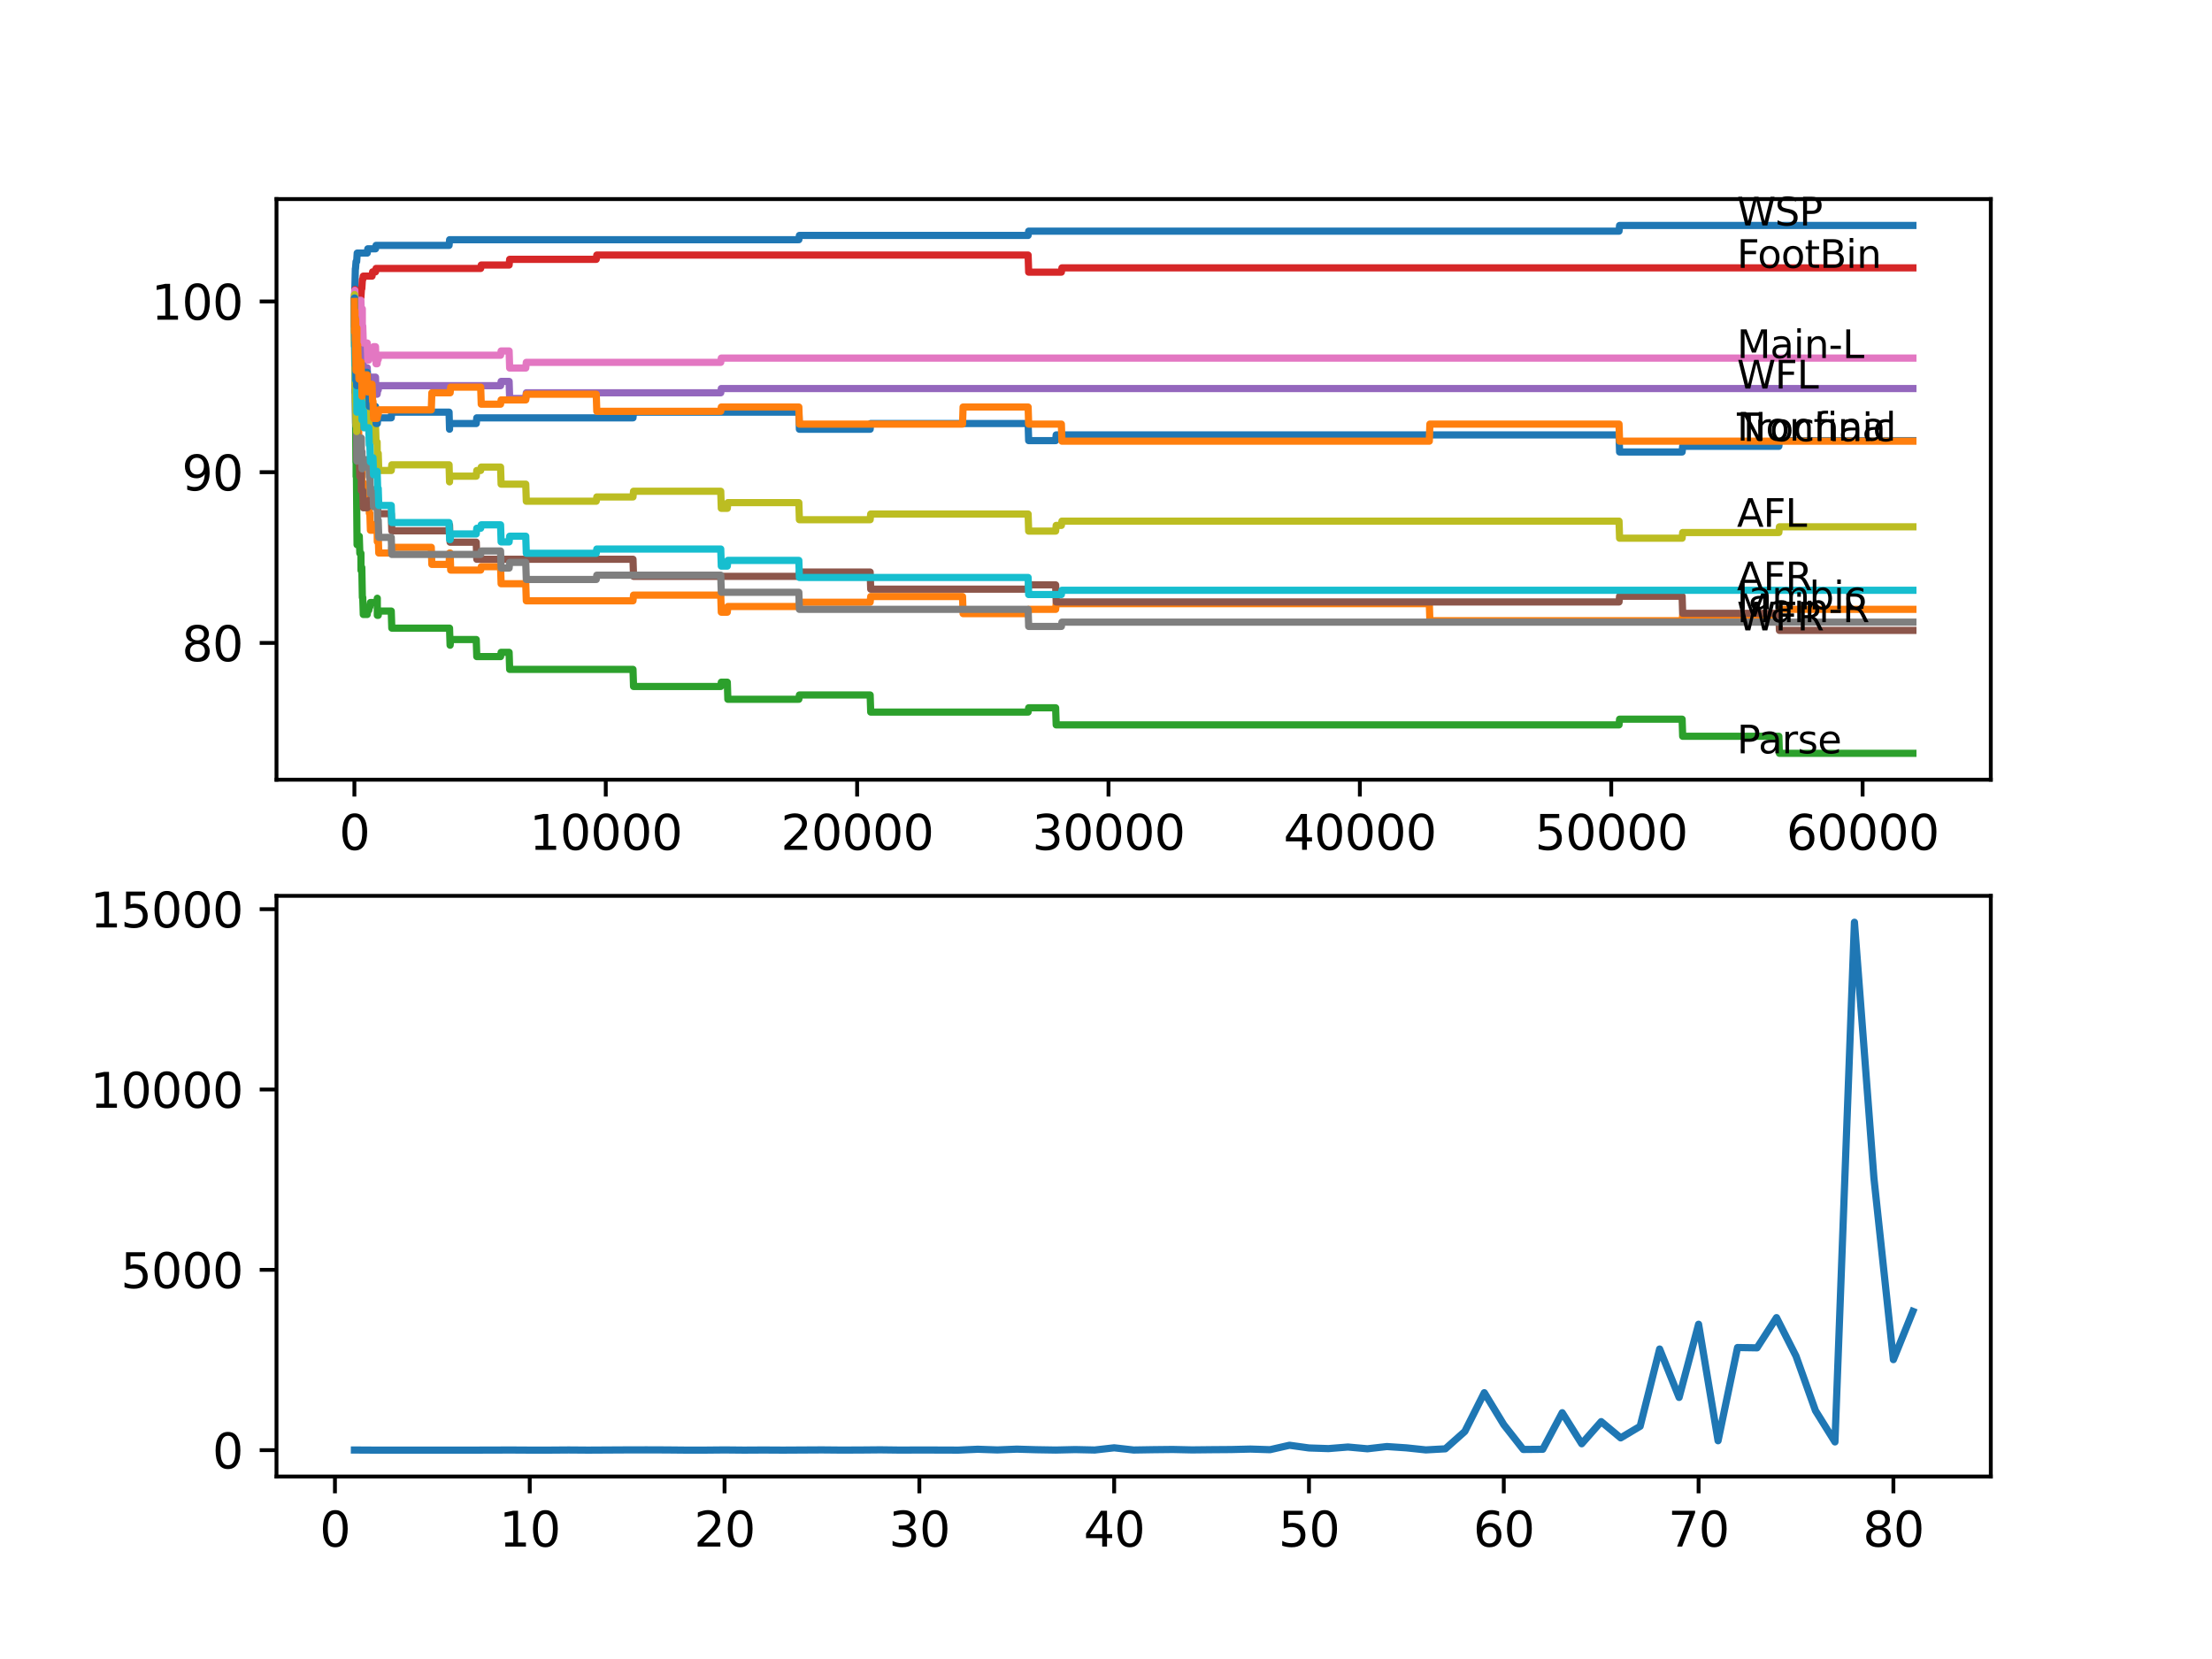 <?xml version="1.0" encoding="utf-8" standalone="no"?>
<!DOCTYPE svg PUBLIC "-//W3C//DTD SVG 1.1//EN"
  "http://www.w3.org/Graphics/SVG/1.1/DTD/svg11.dtd">
<svg xmlns:xlink="http://www.w3.org/1999/xlink" width="460.8pt" height="345.6pt" viewBox="0 0 460.8 345.6" xmlns="http://www.w3.org/2000/svg" version="1.1">
 <defs>
  <style type="text/css">*{stroke-linejoin: round; stroke-linecap: butt}</style>
 </defs>
 <g id="figure_1">
  <g id="patch_1">
   <path d="M 0 345.6 
L 460.8 345.6 
L 460.8 0 
L 0 0 
z
" style="fill: #ffffff"/>
  </g>
  <g id="axes_1">
   <g id="patch_2">
    <path d="M 57.6 162.432 
L 414.72 162.432 
L 414.72 41.472 
L 57.6 41.472 
z
" style="fill: #ffffff"/>
   </g>
   <g id="matplotlib.axis_1">
    <g id="xtick_1">
     <g id="line2d_1">
      <defs>
       <path id="m0ef21329d0" d="M 0 0 
L 0 3.5 
" style="stroke: #000000; stroke-width: 0.8"/>
      </defs>
      <g>
       <use xlink:href="#m0ef21329d0" x="73.827" y="162.432" style="stroke: #000000; stroke-width: 0.8"/>
      </g>
     </g>
     <g id="text_1">
      <!-- 0 -->
      <g transform="translate(70.646 177.03)scale(0.1 -0.1)">
       <defs>
        <path id="DejaVuSans-30" d="M 2034 4250 
Q 1547 4250 1301 3770 
Q 1056 3291 1056 2328 
Q 1056 1369 1301 889 
Q 1547 409 2034 409 
Q 2525 409 2770 889 
Q 3016 1369 3016 2328 
Q 3016 3291 2770 3770 
Q 2525 4250 2034 4250 
z
M 2034 4750 
Q 2819 4750 3233 4129 
Q 3647 3509 3647 2328 
Q 3647 1150 3233 529 
Q 2819 -91 2034 -91 
Q 1250 -91 836 529 
Q 422 1150 422 2328 
Q 422 3509 836 4129 
Q 1250 4750 2034 4750 
z
" transform="scale(0.016)"/>
       </defs>
       <use xlink:href="#DejaVuSans-30"/>
      </g>
     </g>
    </g>
    <g id="xtick_2">
     <g id="line2d_2">
      <g>
       <use xlink:href="#m0ef21329d0" x="126.192" y="162.432" style="stroke: #000000; stroke-width: 0.8"/>
      </g>
     </g>
     <g id="text_2">
      <!-- 10000 -->
      <g transform="translate(110.286 177.03)scale(0.1 -0.1)">
       <defs>
        <path id="DejaVuSans-31" d="M 794 531 
L 1825 531 
L 1825 4091 
L 703 3866 
L 703 4441 
L 1819 4666 
L 2450 4666 
L 2450 531 
L 3481 531 
L 3481 0 
L 794 0 
L 794 531 
z
" transform="scale(0.016)"/>
       </defs>
       <use xlink:href="#DejaVuSans-31"/>
       <use xlink:href="#DejaVuSans-30" x="63.623"/>
       <use xlink:href="#DejaVuSans-30" x="127.246"/>
       <use xlink:href="#DejaVuSans-30" x="190.869"/>
       <use xlink:href="#DejaVuSans-30" x="254.492"/>
      </g>
     </g>
    </g>
    <g id="xtick_3">
     <g id="line2d_3">
      <g>
       <use xlink:href="#m0ef21329d0" x="178.556" y="162.432" style="stroke: #000000; stroke-width: 0.8"/>
      </g>
     </g>
     <g id="text_3">
      <!-- 20000 -->
      <g transform="translate(162.65 177.03)scale(0.1 -0.1)">
       <defs>
        <path id="DejaVuSans-32" d="M 1228 531 
L 3431 531 
L 3431 0 
L 469 0 
L 469 531 
Q 828 903 1448 1529 
Q 2069 2156 2228 2338 
Q 2531 2678 2651 2914 
Q 2772 3150 2772 3378 
Q 2772 3750 2511 3984 
Q 2250 4219 1831 4219 
Q 1534 4219 1204 4116 
Q 875 4013 500 3803 
L 500 4441 
Q 881 4594 1212 4672 
Q 1544 4750 1819 4750 
Q 2544 4750 2975 4387 
Q 3406 4025 3406 3419 
Q 3406 3131 3298 2873 
Q 3191 2616 2906 2266 
Q 2828 2175 2409 1742 
Q 1991 1309 1228 531 
z
" transform="scale(0.016)"/>
       </defs>
       <use xlink:href="#DejaVuSans-32"/>
       <use xlink:href="#DejaVuSans-30" x="63.623"/>
       <use xlink:href="#DejaVuSans-30" x="127.246"/>
       <use xlink:href="#DejaVuSans-30" x="190.869"/>
       <use xlink:href="#DejaVuSans-30" x="254.492"/>
      </g>
     </g>
    </g>
    <g id="xtick_4">
     <g id="line2d_4">
      <g>
       <use xlink:href="#m0ef21329d0" x="230.921" y="162.432" style="stroke: #000000; stroke-width: 0.8"/>
      </g>
     </g>
     <g id="text_4">
      <!-- 30000 -->
      <g transform="translate(215.015 177.03)scale(0.1 -0.1)">
       <defs>
        <path id="DejaVuSans-33" d="M 2597 2516 
Q 3050 2419 3304 2112 
Q 3559 1806 3559 1356 
Q 3559 666 3084 287 
Q 2609 -91 1734 -91 
Q 1441 -91 1130 -33 
Q 819 25 488 141 
L 488 750 
Q 750 597 1062 519 
Q 1375 441 1716 441 
Q 2309 441 2620 675 
Q 2931 909 2931 1356 
Q 2931 1769 2642 2001 
Q 2353 2234 1838 2234 
L 1294 2234 
L 1294 2753 
L 1863 2753 
Q 2328 2753 2575 2939 
Q 2822 3125 2822 3475 
Q 2822 3834 2567 4026 
Q 2313 4219 1838 4219 
Q 1578 4219 1281 4162 
Q 984 4106 628 3988 
L 628 4550 
Q 988 4650 1302 4700 
Q 1616 4750 1894 4750 
Q 2613 4750 3031 4423 
Q 3450 4097 3450 3541 
Q 3450 3153 3228 2886 
Q 3006 2619 2597 2516 
z
" transform="scale(0.016)"/>
       </defs>
       <use xlink:href="#DejaVuSans-33"/>
       <use xlink:href="#DejaVuSans-30" x="63.623"/>
       <use xlink:href="#DejaVuSans-30" x="127.246"/>
       <use xlink:href="#DejaVuSans-30" x="190.869"/>
       <use xlink:href="#DejaVuSans-30" x="254.492"/>
      </g>
     </g>
    </g>
    <g id="xtick_5">
     <g id="line2d_5">
      <g>
       <use xlink:href="#m0ef21329d0" x="283.285" y="162.432" style="stroke: #000000; stroke-width: 0.8"/>
      </g>
     </g>
     <g id="text_5">
      <!-- 40000 -->
      <g transform="translate(267.379 177.03)scale(0.1 -0.1)">
       <defs>
        <path id="DejaVuSans-34" d="M 2419 4116 
L 825 1625 
L 2419 1625 
L 2419 4116 
z
M 2253 4666 
L 3047 4666 
L 3047 1625 
L 3713 1625 
L 3713 1100 
L 3047 1100 
L 3047 0 
L 2419 0 
L 2419 1100 
L 313 1100 
L 313 1709 
L 2253 4666 
z
" transform="scale(0.016)"/>
       </defs>
       <use xlink:href="#DejaVuSans-34"/>
       <use xlink:href="#DejaVuSans-30" x="63.623"/>
       <use xlink:href="#DejaVuSans-30" x="127.246"/>
       <use xlink:href="#DejaVuSans-30" x="190.869"/>
       <use xlink:href="#DejaVuSans-30" x="254.492"/>
      </g>
     </g>
    </g>
    <g id="xtick_6">
     <g id="line2d_6">
      <g>
       <use xlink:href="#m0ef21329d0" x="335.65" y="162.432" style="stroke: #000000; stroke-width: 0.8"/>
      </g>
     </g>
     <g id="text_6">
      <!-- 50000 -->
      <g transform="translate(319.744 177.03)scale(0.1 -0.1)">
       <defs>
        <path id="DejaVuSans-35" d="M 691 4666 
L 3169 4666 
L 3169 4134 
L 1269 4134 
L 1269 2991 
Q 1406 3038 1543 3061 
Q 1681 3084 1819 3084 
Q 2600 3084 3056 2656 
Q 3513 2228 3513 1497 
Q 3513 744 3044 326 
Q 2575 -91 1722 -91 
Q 1428 -91 1123 -41 
Q 819 9 494 109 
L 494 744 
Q 775 591 1075 516 
Q 1375 441 1709 441 
Q 2250 441 2565 725 
Q 2881 1009 2881 1497 
Q 2881 1984 2565 2268 
Q 2250 2553 1709 2553 
Q 1456 2553 1204 2497 
Q 953 2441 691 2322 
L 691 4666 
z
" transform="scale(0.016)"/>
       </defs>
       <use xlink:href="#DejaVuSans-35"/>
       <use xlink:href="#DejaVuSans-30" x="63.623"/>
       <use xlink:href="#DejaVuSans-30" x="127.246"/>
       <use xlink:href="#DejaVuSans-30" x="190.869"/>
       <use xlink:href="#DejaVuSans-30" x="254.492"/>
      </g>
     </g>
    </g>
    <g id="xtick_7">
     <g id="line2d_7">
      <g>
       <use xlink:href="#m0ef21329d0" x="388.014" y="162.432" style="stroke: #000000; stroke-width: 0.8"/>
      </g>
     </g>
     <g id="text_7">
      <!-- 60000 -->
      <g transform="translate(372.108 177.03)scale(0.1 -0.1)">
       <defs>
        <path id="DejaVuSans-36" d="M 2113 2584 
Q 1688 2584 1439 2293 
Q 1191 2003 1191 1497 
Q 1191 994 1439 701 
Q 1688 409 2113 409 
Q 2538 409 2786 701 
Q 3034 994 3034 1497 
Q 3034 2003 2786 2293 
Q 2538 2584 2113 2584 
z
M 3366 4563 
L 3366 3988 
Q 3128 4100 2886 4159 
Q 2644 4219 2406 4219 
Q 1781 4219 1451 3797 
Q 1122 3375 1075 2522 
Q 1259 2794 1537 2939 
Q 1816 3084 2150 3084 
Q 2853 3084 3261 2657 
Q 3669 2231 3669 1497 
Q 3669 778 3244 343 
Q 2819 -91 2113 -91 
Q 1303 -91 875 529 
Q 447 1150 447 2328 
Q 447 3434 972 4092 
Q 1497 4750 2381 4750 
Q 2619 4750 2861 4703 
Q 3103 4656 3366 4563 
z
" transform="scale(0.016)"/>
       </defs>
       <use xlink:href="#DejaVuSans-36"/>
       <use xlink:href="#DejaVuSans-30" x="63.623"/>
       <use xlink:href="#DejaVuSans-30" x="127.246"/>
       <use xlink:href="#DejaVuSans-30" x="190.869"/>
       <use xlink:href="#DejaVuSans-30" x="254.492"/>
      </g>
     </g>
    </g>
   </g>
   <g id="matplotlib.axis_2">
    <g id="ytick_1">
     <g id="line2d_8">
      <defs>
       <path id="m7b3079f906" d="M 0 0 
L -3.5 0 
" style="stroke: #000000; stroke-width: 0.8"/>
      </defs>
      <g>
       <use xlink:href="#m7b3079f906" x="57.6" y="133.933" style="stroke: #000000; stroke-width: 0.8"/>
      </g>
     </g>
     <g id="text_8">
      <!-- 80 -->
      <g transform="translate(37.875 137.733)scale(0.1 -0.1)">
       <defs>
        <path id="DejaVuSans-38" d="M 2034 2216 
Q 1584 2216 1326 1975 
Q 1069 1734 1069 1313 
Q 1069 891 1326 650 
Q 1584 409 2034 409 
Q 2484 409 2743 651 
Q 3003 894 3003 1313 
Q 3003 1734 2745 1975 
Q 2488 2216 2034 2216 
z
M 1403 2484 
Q 997 2584 770 2862 
Q 544 3141 544 3541 
Q 544 4100 942 4425 
Q 1341 4750 2034 4750 
Q 2731 4750 3128 4425 
Q 3525 4100 3525 3541 
Q 3525 3141 3298 2862 
Q 3072 2584 2669 2484 
Q 3125 2378 3379 2068 
Q 3634 1759 3634 1313 
Q 3634 634 3220 271 
Q 2806 -91 2034 -91 
Q 1263 -91 848 271 
Q 434 634 434 1313 
Q 434 1759 690 2068 
Q 947 2378 1403 2484 
z
M 1172 3481 
Q 1172 3119 1398 2916 
Q 1625 2713 2034 2713 
Q 2441 2713 2670 2916 
Q 2900 3119 2900 3481 
Q 2900 3844 2670 4047 
Q 2441 4250 2034 4250 
Q 1625 4250 1398 4047 
Q 1172 3844 1172 3481 
z
" transform="scale(0.016)"/>
       </defs>
       <use xlink:href="#DejaVuSans-38"/>
       <use xlink:href="#DejaVuSans-30" x="63.623"/>
      </g>
     </g>
    </g>
    <g id="ytick_2">
     <g id="line2d_9">
      <g>
       <use xlink:href="#m7b3079f906" x="57.6" y="98.366" style="stroke: #000000; stroke-width: 0.8"/>
      </g>
     </g>
     <g id="text_9">
      <!-- 90 -->
      <g transform="translate(37.875 102.165)scale(0.1 -0.1)">
       <defs>
        <path id="DejaVuSans-39" d="M 703 97 
L 703 672 
Q 941 559 1184 500 
Q 1428 441 1663 441 
Q 2288 441 2617 861 
Q 2947 1281 2994 2138 
Q 2813 1869 2534 1725 
Q 2256 1581 1919 1581 
Q 1219 1581 811 2004 
Q 403 2428 403 3163 
Q 403 3881 828 4315 
Q 1253 4750 1959 4750 
Q 2769 4750 3195 4129 
Q 3622 3509 3622 2328 
Q 3622 1225 3098 567 
Q 2575 -91 1691 -91 
Q 1453 -91 1209 -44 
Q 966 3 703 97 
z
M 1959 2075 
Q 2384 2075 2632 2365 
Q 2881 2656 2881 3163 
Q 2881 3666 2632 3958 
Q 2384 4250 1959 4250 
Q 1534 4250 1286 3958 
Q 1038 3666 1038 3163 
Q 1038 2656 1286 2365 
Q 1534 2075 1959 2075 
z
" transform="scale(0.016)"/>
       </defs>
       <use xlink:href="#DejaVuSans-39"/>
       <use xlink:href="#DejaVuSans-30" x="63.623"/>
      </g>
     </g>
    </g>
    <g id="ytick_3">
     <g id="line2d_10">
      <g>
       <use xlink:href="#m7b3079f906" x="57.6" y="62.798" style="stroke: #000000; stroke-width: 0.8"/>
      </g>
     </g>
     <g id="text_10">
      <!-- 100 -->
      <g transform="translate(31.512 66.597)scale(0.1 -0.1)">
       <use xlink:href="#DejaVuSans-31"/>
       <use xlink:href="#DejaVuSans-30" x="63.623"/>
       <use xlink:href="#DejaVuSans-30" x="127.246"/>
      </g>
     </g>
    </g>
   </g>
   <g id="line2d_11">
    <path d="M 73.833 62.798 
L 73.859 62.798 
L 74.026 55.981 
L 74.058 55.981 
L 74.173 54.499 
L 74.299 54.499 
L 74.414 52.72 
L 76.503 52.72 
L 76.619 51.831 
L 78.226 51.831 
L 78.341 51.12 
L 93.548 51.12 
L 93.663 49.934 
L 166.413 49.934 
L 166.528 49.045 
L 214.175 49.045 
L 214.29 48.156 
L 337.273 48.156 
L 337.388 46.97 
L 398.487 46.97 
L 398.487 46.97 
" clip-path="url(#p90672ed9a3)" style="fill: none; stroke: #1f77b4; stroke-width: 1.5; stroke-linecap: square"/>
   </g>
   <g id="line2d_12">
    <path d="M 73.833 62.798 
L 73.854 62.086 
L 73.864 69.2 
L 73.875 69.2 
L 73.995 76.788 
L 74.016 76.788 
L 74.089 75.306 
L 74.095 78.863 
L 74.215 88.229 
L 74.231 88.229 
L 74.252 91.786 
L 74.335 87.636 
L 74.341 87.636 
L 74.482 87.636 
L 74.513 91.193 
L 74.597 90.481 
L 74.66 90.481 
L 74.723 89.77 
L 74.728 93.327 
L 74.754 92.615 
L 74.822 92.615 
L 74.843 96.172 
L 74.932 94.987 
L 75.205 94.987 
L 75.32 98.543 
L 75.372 98.543 
L 75.409 97.832 
L 75.414 101.389 
L 75.461 101.389 
L 75.566 101.389 
L 75.681 100.677 
L 75.791 100.677 
L 75.906 104.234 
L 76.503 104.234 
L 76.619 103.345 
L 76.823 103.345 
L 76.938 106.902 
L 77.048 106.902 
L 77.163 110.459 
L 77.702 110.459 
L 77.818 109.273 
L 78.561 109.273 
L 78.598 112.83 
L 78.671 111.644 
L 78.792 111.644 
L 78.907 115.201 
L 81.504 115.201 
L 81.619 114.015 
L 89.846 114.015 
L 89.961 117.572 
L 93.548 117.572 
L 93.668 115.201 
L 93.773 115.201 
L 93.888 118.758 
L 100.135 118.758 
L 100.251 118.046 
L 104.277 118.046 
L 104.393 121.603 
L 109.524 121.603 
L 109.64 125.16 
L 131.863 125.16 
L 131.978 123.974 
L 150.143 123.974 
L 150.259 127.531 
L 151.51 127.531 
L 151.625 126.346 
L 166.413 126.346 
L 166.528 125.456 
L 181.269 125.456 
L 181.384 124.271 
L 200.513 124.271 
L 200.628 127.828 
L 214.175 127.828 
L 214.29 126.938 
L 219.909 126.938 
L 220.024 125.753 
L 297.754 125.753 
L 297.869 129.31 
L 350.417 129.31 
L 350.532 128.124 
L 370.567 128.124 
L 370.682 126.938 
L 398.487 126.938 
L 398.487 126.938 
" clip-path="url(#p90672ed9a3)" style="fill: none; stroke: #ff7f0e; stroke-width: 1.5; stroke-linecap: square"/>
   </g>
   <g id="line2d_13">
    <path d="M 73.833 62.798 
L 73.953 81.767 
L 73.964 79.396 
L 74.016 79.396 
L 74.147 96.291 
L 74.157 96.291 
L 74.184 95.698 
L 74.189 99.255 
L 74.241 99.255 
L 74.252 99.255 
L 74.383 113.482 
L 74.482 113.482 
L 74.597 111.703 
L 74.843 111.703 
L 74.959 115.26 
L 75.184 115.26 
L 75.205 118.817 
L 75.299 118.224 
L 75.372 118.224 
L 75.487 124.449 
L 75.566 124.449 
L 75.681 128.005 
L 76.503 128.005 
L 76.619 127.116 
L 76.823 127.116 
L 76.938 126.405 
L 77.048 126.405 
L 77.163 125.516 
L 78.561 125.516 
L 78.598 124.626 
L 78.603 128.183 
L 78.655 128.183 
L 78.792 128.183 
L 78.907 127.294 
L 81.504 127.294 
L 81.619 130.851 
L 93.647 130.851 
L 93.763 134.408 
L 93.773 134.408 
L 93.888 133.222 
L 99.209 133.222 
L 99.324 136.779 
L 104.277 136.779 
L 104.393 135.89 
L 106.058 135.89 
L 106.173 139.446 
L 131.863 139.446 
L 131.978 143.003 
L 150.143 143.003 
L 150.259 142.114 
L 151.51 142.114 
L 151.625 145.671 
L 166.413 145.671 
L 166.528 144.782 
L 181.269 144.782 
L 181.384 148.338 
L 214.175 148.338 
L 214.29 147.449 
L 219.909 147.449 
L 220.024 151.006 
L 337.273 151.006 
L 337.388 149.82 
L 350.417 149.82 
L 350.532 153.377 
L 370.567 153.377 
L 370.682 156.934 
L 398.487 156.934 
L 398.487 156.934 
" clip-path="url(#p90672ed9a3)" style="fill: none; stroke: #2ca02c; stroke-width: 1.5; stroke-linecap: square"/>
   </g>
   <g id="line2d_14">
    <path d="M 73.833 62.798 
L 73.958 60.308 
L 73.979 60.308 
L 74.1 66.829 
L 74.131 66.829 
L 74.252 64.932 
L 74.351 64.932 
L 74.466 64.043 
L 74.513 64.043 
L 74.629 63.331 
L 74.66 63.331 
L 74.781 61.909 
L 75.184 61.909 
L 75.299 60.13 
L 75.372 60.13 
L 75.493 58.233 
L 75.566 58.233 
L 75.681 57.522 
L 77.503 57.522 
L 77.619 56.633 
L 78.226 56.633 
L 78.341 55.921 
L 100.135 55.921 
L 100.251 55.21 
L 106.058 55.21 
L 106.173 54.024 
L 124.207 54.024 
L 124.323 53.135 
L 214.175 53.135 
L 214.29 56.692 
L 221.103 56.692 
L 221.218 55.803 
L 398.487 55.803 
L 398.487 55.803 
" clip-path="url(#p90672ed9a3)" style="fill: none; stroke: #d62728; stroke-width: 1.5; stroke-linecap: square"/>
   </g>
   <g id="line2d_15">
    <path d="M 73.833 62.798 
L 73.854 62.798 
L 73.927 61.197 
L 73.932 64.754 
L 73.948 64.754 
L 74.157 64.754 
L 74.273 68.311 
L 74.33 68.311 
L 74.445 67.718 
L 75.184 67.718 
L 75.273 71.275 
L 75.294 70.386 
L 75.409 70.386 
L 75.477 69.496 
L 75.482 73.053 
L 75.503 73.053 
L 75.566 73.053 
L 75.681 76.61 
L 76.503 76.61 
L 76.619 80.167 
L 76.823 80.167 
L 76.938 79.455 
L 77.048 79.455 
L 77.163 78.566 
L 78.226 78.566 
L 78.341 82.123 
L 78.561 82.123 
L 78.676 81.234 
L 78.792 81.234 
L 78.907 80.345 
L 104.277 80.345 
L 104.393 79.455 
L 106.058 79.455 
L 106.173 83.012 
L 109.524 83.012 
L 109.64 81.827 
L 150.143 81.827 
L 150.259 80.937 
L 398.487 80.937 
L 398.487 80.937 
" clip-path="url(#p90672ed9a3)" style="fill: none; stroke: #9467bd; stroke-width: 1.5; stroke-linecap: square"/>
   </g>
   <g id="line2d_16">
    <path d="M 73.833 62.798 
L 73.854 62.798 
L 73.958 75.543 
L 73.979 74.357 
L 74.016 73.468 
L 74.021 77.025 
L 74.079 76.136 
L 74.136 76.136 
L 74.262 86.213 
L 74.299 86.213 
L 74.309 85.028 
L 74.351 95.698 
L 74.367 95.698 
L 74.843 95.698 
L 74.959 99.255 
L 75.205 99.255 
L 75.273 98.662 
L 75.278 102.219 
L 75.288 102.219 
L 75.566 102.219 
L 75.681 105.776 
L 76.503 105.776 
L 76.619 104.886 
L 76.823 104.886 
L 76.938 104.175 
L 78.226 104.175 
L 78.341 103.464 
L 78.598 103.464 
L 78.713 107.02 
L 81.504 107.02 
L 81.619 110.577 
L 93.548 110.577 
L 93.647 109.392 
L 93.763 112.948 
L 99.209 112.948 
L 99.324 116.505 
L 131.863 116.505 
L 131.978 120.062 
L 166.413 120.062 
L 166.528 119.173 
L 181.269 119.173 
L 181.384 122.729 
L 214.175 122.729 
L 214.29 121.84 
L 219.909 121.84 
L 220.024 125.397 
L 337.273 125.397 
L 337.388 124.211 
L 350.417 124.211 
L 350.532 127.768 
L 370.567 127.768 
L 370.682 131.325 
L 398.487 131.325 
L 398.487 131.325 
" clip-path="url(#p90672ed9a3)" style="fill: none; stroke: #8c564b; stroke-width: 1.5; stroke-linecap: square"/>
   </g>
   <g id="line2d_17">
    <path d="M 73.833 62.798 
L 73.927 60.486 
L 73.932 64.043 
L 73.979 64.043 
L 74.095 63.154 
L 74.157 63.154 
L 74.22 66.71 
L 74.267 63.154 
L 74.33 63.154 
L 74.445 62.561 
L 75.184 62.561 
L 75.273 66.117 
L 75.294 65.228 
L 75.409 65.228 
L 75.477 64.339 
L 75.482 67.896 
L 75.503 67.896 
L 75.566 67.896 
L 75.681 71.453 
L 76.503 71.453 
L 76.619 75.009 
L 76.823 75.009 
L 76.938 74.298 
L 77.048 74.298 
L 77.163 73.409 
L 77.702 73.409 
L 77.818 72.223 
L 78.226 72.223 
L 78.341 75.78 
L 78.561 75.78 
L 78.676 74.891 
L 78.792 74.891 
L 78.907 74.002 
L 104.277 74.002 
L 104.393 73.112 
L 106.058 73.112 
L 106.173 76.669 
L 109.524 76.669 
L 109.64 75.484 
L 150.143 75.484 
L 150.259 74.594 
L 398.487 74.594 
L 398.487 74.594 
" clip-path="url(#p90672ed9a3)" style="fill: none; stroke: #e377c2; stroke-width: 1.5; stroke-linecap: square"/>
   </g>
   <g id="line2d_18">
    <path d="M 73.833 62.798 
L 73.969 81.649 
L 73.979 81.649 
L 74.089 88.169 
L 74.095 87.28 
L 74.131 87.28 
L 74.22 85.383 
L 74.225 88.94 
L 74.299 88.94 
L 74.351 96.054 
L 74.414 95.164 
L 74.513 95.164 
L 74.629 94.453 
L 74.66 94.453 
L 74.781 93.03 
L 75.184 93.03 
L 75.273 91.252 
L 75.278 94.809 
L 75.283 94.809 
L 75.372 94.809 
L 75.409 94.097 
L 75.414 97.654 
L 75.461 97.654 
L 75.477 97.654 
L 75.592 95.757 
L 76.823 95.757 
L 76.938 99.314 
L 77.048 99.314 
L 77.163 102.871 
L 77.503 102.871 
L 77.619 101.982 
L 77.702 101.982 
L 77.818 105.538 
L 78.226 105.538 
L 78.341 104.827 
L 78.561 104.827 
L 78.676 108.384 
L 78.792 108.384 
L 78.907 111.941 
L 81.504 111.941 
L 81.619 115.497 
L 100.135 115.497 
L 100.251 114.786 
L 104.277 114.786 
L 104.393 118.343 
L 106.058 118.343 
L 106.173 117.157 
L 109.524 117.157 
L 109.64 120.714 
L 124.207 120.714 
L 124.323 119.825 
L 150.143 119.825 
L 150.259 123.382 
L 166.413 123.382 
L 166.528 126.938 
L 214.175 126.938 
L 214.29 130.495 
L 221.103 130.495 
L 221.218 129.606 
L 398.487 129.606 
L 398.487 129.606 
" clip-path="url(#p90672ed9a3)" style="fill: none; stroke: #7f7f7f; stroke-width: 1.5; stroke-linecap: square"/>
   </g>
   <g id="line2d_19">
    <path d="M 73.833 62.798 
L 73.859 61.375 
L 73.875 72.045 
L 73.927 70.149 
L 73.995 80.819 
L 74.016 80.819 
L 74.058 80.226 
L 74.063 83.783 
L 74.1 82.894 
L 74.184 88.703 
L 74.215 87.517 
L 74.252 87.517 
L 74.299 86.332 
L 74.304 89.889 
L 74.362 87.221 
L 74.482 87.221 
L 74.597 84.731 
L 74.66 84.731 
L 74.781 83.309 
L 74.843 83.309 
L 74.959 82.123 
L 75.205 82.123 
L 75.325 80.641 
L 75.372 80.641 
L 75.409 79.93 
L 75.414 83.486 
L 75.461 83.486 
L 75.723 83.486 
L 75.838 79.93 
L 76.503 79.93 
L 76.619 83.486 
L 76.823 83.486 
L 76.938 87.043 
L 77.048 87.043 
L 77.163 90.6 
L 77.503 90.6 
L 77.619 89.711 
L 77.702 89.711 
L 77.818 88.525 
L 78.226 88.525 
L 78.341 92.082 
L 78.561 92.082 
L 78.598 95.639 
L 78.671 94.453 
L 78.792 94.453 
L 78.907 98.01 
L 81.504 98.01 
L 81.619 96.824 
L 93.548 96.824 
L 93.647 100.381 
L 93.658 99.195 
L 99.209 99.195 
L 99.324 98.01 
L 100.135 98.01 
L 100.251 97.299 
L 104.277 97.299 
L 104.393 100.855 
L 109.524 100.855 
L 109.64 104.412 
L 124.207 104.412 
L 124.323 103.523 
L 131.863 103.523 
L 131.978 102.337 
L 150.143 102.337 
L 150.259 105.894 
L 151.51 105.894 
L 151.625 104.709 
L 166.413 104.709 
L 166.528 108.265 
L 181.269 108.265 
L 181.384 107.08 
L 214.175 107.08 
L 214.29 110.636 
L 219.909 110.636 
L 220.024 109.451 
L 221.103 109.451 
L 221.218 108.562 
L 337.273 108.562 
L 337.388 112.118 
L 350.417 112.118 
L 350.532 110.933 
L 370.567 110.933 
L 370.682 109.747 
L 398.487 109.747 
L 398.487 109.747 
" clip-path="url(#p90672ed9a3)" style="fill: none; stroke: #bcbd22; stroke-width: 1.5; stroke-linecap: square"/>
   </g>
   <g id="line2d_20">
    <path d="M 73.833 62.798 
L 73.854 62.086 
L 73.875 72.164 
L 73.958 69.081 
L 73.99 76.195 
L 74.016 76.195 
L 74.058 75.602 
L 74.063 79.159 
L 74.105 78.27 
L 74.131 78.27 
L 74.262 75.187 
L 74.299 75.187 
L 74.351 85.858 
L 74.419 84.968 
L 74.513 84.968 
L 74.629 84.257 
L 74.66 84.257 
L 74.781 82.834 
L 75.184 82.834 
L 75.273 81.056 
L 75.278 84.613 
L 75.283 84.613 
L 75.372 84.613 
L 75.409 83.901 
L 75.414 87.458 
L 75.461 87.458 
L 75.477 87.458 
L 75.592 85.561 
L 75.723 85.561 
L 75.838 89.118 
L 76.823 89.118 
L 76.938 92.675 
L 77.048 92.675 
L 77.163 96.232 
L 77.503 96.232 
L 77.619 95.342 
L 77.702 95.342 
L 77.818 98.899 
L 78.226 98.899 
L 78.341 98.188 
L 78.561 98.188 
L 78.676 101.745 
L 78.792 101.745 
L 78.907 105.301 
L 81.504 105.301 
L 81.619 108.858 
L 93.548 108.858 
L 93.663 112.415 
L 93.773 112.415 
L 93.888 111.229 
L 99.209 111.229 
L 99.324 110.044 
L 100.135 110.044 
L 100.251 109.332 
L 104.277 109.332 
L 104.393 112.889 
L 106.058 112.889 
L 106.173 111.703 
L 109.524 111.703 
L 109.64 115.26 
L 124.207 115.26 
L 124.323 114.371 
L 150.143 114.371 
L 150.259 117.928 
L 151.51 117.928 
L 151.625 116.742 
L 166.413 116.742 
L 166.528 120.299 
L 214.175 120.299 
L 214.29 123.856 
L 221.103 123.856 
L 221.218 122.967 
L 398.487 122.967 
L 398.487 122.967 
" clip-path="url(#p90672ed9a3)" style="fill: none; stroke: #17becf; stroke-width: 1.5; stroke-linecap: square"/>
   </g>
   <g id="line2d_21">
    <path d="M 73.833 62.798 
L 73.854 62.798 
L 73.859 62.086 
L 73.88 68.014 
L 73.937 66.117 
L 73.958 66.117 
L 74.084 76.195 
L 74.136 76.195 
L 74.157 75.602 
L 74.163 79.159 
L 74.231 77.973 
L 74.252 77.973 
L 74.304 80.345 
L 74.367 76.788 
L 74.843 76.788 
L 74.959 75.602 
L 75.205 75.602 
L 75.273 79.159 
L 75.315 78.27 
L 75.566 78.27 
L 75.681 77.558 
L 76.503 77.558 
L 76.619 81.115 
L 76.823 81.115 
L 76.938 84.672 
L 78.226 84.672 
L 78.341 88.229 
L 78.598 88.229 
L 78.713 87.043 
L 81.504 87.043 
L 81.619 85.858 
L 93.548 85.858 
L 93.647 89.414 
L 93.658 88.229 
L 99.209 88.229 
L 99.324 87.043 
L 131.863 87.043 
L 131.978 85.858 
L 166.413 85.858 
L 166.528 89.414 
L 181.269 89.414 
L 181.384 88.229 
L 214.175 88.229 
L 214.29 91.786 
L 219.909 91.786 
L 220.024 90.6 
L 337.273 90.6 
L 337.388 94.157 
L 350.417 94.157 
L 350.532 92.971 
L 370.567 92.971 
L 370.682 91.786 
L 398.487 91.786 
L 398.487 91.786 
" clip-path="url(#p90672ed9a3)" style="fill: none; stroke: #1f77b4; stroke-width: 1.5; stroke-linecap: square"/>
   </g>
   <g id="line2d_22">
    <path d="M 73.833 62.798 
L 73.869 69.2 
L 73.948 65.94 
L 73.953 65.94 
L 73.958 64.754 
L 74.021 70.978 
L 74.037 70.978 
L 74.058 70.978 
L 74.163 77.203 
L 74.105 66.532 
L 74.168 73.646 
L 74.231 73.646 
L 74.346 70.089 
L 74.351 68.311 
L 74.356 71.868 
L 74.451 71.868 
L 74.513 71.868 
L 74.629 75.424 
L 74.66 75.424 
L 74.775 78.981 
L 74.822 78.981 
L 74.938 75.424 
L 75.205 75.424 
L 75.32 78.981 
L 75.372 78.981 
L 75.409 82.538 
L 75.482 81.649 
L 75.791 81.649 
L 75.906 78.092 
L 76.503 78.092 
L 76.619 81.649 
L 76.823 81.649 
L 76.938 80.937 
L 77.048 80.937 
L 77.163 80.048 
L 77.503 80.048 
L 77.619 83.605 
L 77.702 83.605 
L 77.818 87.162 
L 78.561 87.162 
L 78.676 86.273 
L 78.792 86.273 
L 78.907 85.383 
L 89.846 85.383 
L 89.961 81.827 
L 93.773 81.827 
L 93.888 80.641 
L 100.135 80.641 
L 100.251 84.198 
L 104.277 84.198 
L 104.393 83.309 
L 109.524 83.309 
L 109.64 82.123 
L 124.207 82.123 
L 124.323 85.68 
L 150.143 85.68 
L 150.259 84.791 
L 166.413 84.791 
L 166.528 88.347 
L 200.513 88.347 
L 200.628 84.791 
L 214.175 84.791 
L 214.29 88.347 
L 221.103 88.347 
L 221.218 91.904 
L 297.754 91.904 
L 297.869 88.347 
L 337.273 88.347 
L 337.388 91.904 
L 398.487 91.904 
L 398.487 91.904 
" clip-path="url(#p90672ed9a3)" style="fill: none; stroke: #ff7f0e; stroke-width: 1.5; stroke-linecap: square"/>
   </g>
   <g id="patch_3">
    <path d="M 57.6 162.432 
L 57.6 41.472 
" style="fill: none; stroke: #000000; stroke-width: 0.8; stroke-linejoin: miter; stroke-linecap: square"/>
   </g>
   <g id="patch_4">
    <path d="M 414.72 162.432 
L 414.72 41.472 
" style="fill: none; stroke: #000000; stroke-width: 0.8; stroke-linejoin: miter; stroke-linecap: square"/>
   </g>
   <g id="patch_5">
    <path d="M 57.6 162.432 
L 414.72 162.432 
" style="fill: none; stroke: #000000; stroke-width: 0.8; stroke-linejoin: miter; stroke-linecap: square"/>
   </g>
   <g id="patch_6">
    <path d="M 57.6 41.472 
L 414.72 41.472 
" style="fill: none; stroke: #000000; stroke-width: 0.8; stroke-linejoin: miter; stroke-linecap: square"/>
   </g>
   <g id="text_11">
    <!-- WSP -->
    <g transform="translate(361.832 46.97)scale(0.08 -0.08)">
     <defs>
      <path id="DejaVuSans-57" d="M 213 4666 
L 850 4666 
L 1831 722 
L 2809 4666 
L 3519 4666 
L 4500 722 
L 5478 4666 
L 6119 4666 
L 4947 0 
L 4153 0 
L 3169 4050 
L 2175 0 
L 1381 0 
L 213 4666 
z
" transform="scale(0.016)"/>
      <path id="DejaVuSans-53" d="M 3425 4513 
L 3425 3897 
Q 3066 4069 2747 4153 
Q 2428 4238 2131 4238 
Q 1616 4238 1336 4038 
Q 1056 3838 1056 3469 
Q 1056 3159 1242 3001 
Q 1428 2844 1947 2747 
L 2328 2669 
Q 3034 2534 3370 2195 
Q 3706 1856 3706 1288 
Q 3706 609 3251 259 
Q 2797 -91 1919 -91 
Q 1588 -91 1214 -16 
Q 841 59 441 206 
L 441 856 
Q 825 641 1194 531 
Q 1563 422 1919 422 
Q 2459 422 2753 634 
Q 3047 847 3047 1241 
Q 3047 1584 2836 1778 
Q 2625 1972 2144 2069 
L 1759 2144 
Q 1053 2284 737 2584 
Q 422 2884 422 3419 
Q 422 4038 858 4394 
Q 1294 4750 2059 4750 
Q 2388 4750 2728 4690 
Q 3069 4631 3425 4513 
z
" transform="scale(0.016)"/>
      <path id="DejaVuSans-50" d="M 1259 4147 
L 1259 2394 
L 2053 2394 
Q 2494 2394 2734 2622 
Q 2975 2850 2975 3272 
Q 2975 3691 2734 3919 
Q 2494 4147 2053 4147 
L 1259 4147 
z
M 628 4666 
L 2053 4666 
Q 2838 4666 3239 4311 
Q 3641 3956 3641 3272 
Q 3641 2581 3239 2228 
Q 2838 1875 2053 1875 
L 1259 1875 
L 1259 0 
L 628 0 
L 628 4666 
z
" transform="scale(0.016)"/>
     </defs>
     <use xlink:href="#DejaVuSans-57"/>
     <use xlink:href="#DejaVuSans-53" x="98.877"/>
     <use xlink:href="#DejaVuSans-50" x="162.354"/>
    </g>
   </g>
   <g id="text_12">
    <!-- Iambic -->
    <g transform="translate(361.832 126.938)scale(0.08 -0.08)">
     <defs>
      <path id="DejaVuSans-49" d="M 628 4666 
L 1259 4666 
L 1259 0 
L 628 0 
L 628 4666 
z
" transform="scale(0.016)"/>
      <path id="DejaVuSans-61" d="M 2194 1759 
Q 1497 1759 1228 1600 
Q 959 1441 959 1056 
Q 959 750 1161 570 
Q 1363 391 1709 391 
Q 2188 391 2477 730 
Q 2766 1069 2766 1631 
L 2766 1759 
L 2194 1759 
z
M 3341 1997 
L 3341 0 
L 2766 0 
L 2766 531 
Q 2569 213 2275 61 
Q 1981 -91 1556 -91 
Q 1019 -91 701 211 
Q 384 513 384 1019 
Q 384 1609 779 1909 
Q 1175 2209 1959 2209 
L 2766 2209 
L 2766 2266 
Q 2766 2663 2505 2880 
Q 2244 3097 1772 3097 
Q 1472 3097 1187 3025 
Q 903 2953 641 2809 
L 641 3341 
Q 956 3463 1253 3523 
Q 1550 3584 1831 3584 
Q 2591 3584 2966 3190 
Q 3341 2797 3341 1997 
z
" transform="scale(0.016)"/>
      <path id="DejaVuSans-6d" d="M 3328 2828 
Q 3544 3216 3844 3400 
Q 4144 3584 4550 3584 
Q 5097 3584 5394 3201 
Q 5691 2819 5691 2113 
L 5691 0 
L 5113 0 
L 5113 2094 
Q 5113 2597 4934 2840 
Q 4756 3084 4391 3084 
Q 3944 3084 3684 2787 
Q 3425 2491 3425 1978 
L 3425 0 
L 2847 0 
L 2847 2094 
Q 2847 2600 2669 2842 
Q 2491 3084 2119 3084 
Q 1678 3084 1418 2786 
Q 1159 2488 1159 1978 
L 1159 0 
L 581 0 
L 581 3500 
L 1159 3500 
L 1159 2956 
Q 1356 3278 1631 3431 
Q 1906 3584 2284 3584 
Q 2666 3584 2933 3390 
Q 3200 3197 3328 2828 
z
" transform="scale(0.016)"/>
      <path id="DejaVuSans-62" d="M 3116 1747 
Q 3116 2381 2855 2742 
Q 2594 3103 2138 3103 
Q 1681 3103 1420 2742 
Q 1159 2381 1159 1747 
Q 1159 1113 1420 752 
Q 1681 391 2138 391 
Q 2594 391 2855 752 
Q 3116 1113 3116 1747 
z
M 1159 2969 
Q 1341 3281 1617 3432 
Q 1894 3584 2278 3584 
Q 2916 3584 3314 3078 
Q 3713 2572 3713 1747 
Q 3713 922 3314 415 
Q 2916 -91 2278 -91 
Q 1894 -91 1617 61 
Q 1341 213 1159 525 
L 1159 0 
L 581 0 
L 581 4863 
L 1159 4863 
L 1159 2969 
z
" transform="scale(0.016)"/>
      <path id="DejaVuSans-69" d="M 603 3500 
L 1178 3500 
L 1178 0 
L 603 0 
L 603 3500 
z
M 603 4863 
L 1178 4863 
L 1178 4134 
L 603 4134 
L 603 4863 
z
" transform="scale(0.016)"/>
      <path id="DejaVuSans-63" d="M 3122 3366 
L 3122 2828 
Q 2878 2963 2633 3030 
Q 2388 3097 2138 3097 
Q 1578 3097 1268 2742 
Q 959 2388 959 1747 
Q 959 1106 1268 751 
Q 1578 397 2138 397 
Q 2388 397 2633 464 
Q 2878 531 3122 666 
L 3122 134 
Q 2881 22 2623 -34 
Q 2366 -91 2075 -91 
Q 1284 -91 818 406 
Q 353 903 353 1747 
Q 353 2603 823 3093 
Q 1294 3584 2113 3584 
Q 2378 3584 2631 3529 
Q 2884 3475 3122 3366 
z
" transform="scale(0.016)"/>
     </defs>
     <use xlink:href="#DejaVuSans-49"/>
     <use xlink:href="#DejaVuSans-61" x="29.492"/>
     <use xlink:href="#DejaVuSans-6d" x="90.771"/>
     <use xlink:href="#DejaVuSans-62" x="188.184"/>
     <use xlink:href="#DejaVuSans-69" x="251.66"/>
     <use xlink:href="#DejaVuSans-63" x="279.443"/>
    </g>
   </g>
   <g id="text_13">
    <!-- Parse -->
    <g transform="translate(361.832 156.934)scale(0.08 -0.08)">
     <defs>
      <path id="DejaVuSans-72" d="M 2631 2963 
Q 2534 3019 2420 3045 
Q 2306 3072 2169 3072 
Q 1681 3072 1420 2755 
Q 1159 2438 1159 1844 
L 1159 0 
L 581 0 
L 581 3500 
L 1159 3500 
L 1159 2956 
Q 1341 3275 1631 3429 
Q 1922 3584 2338 3584 
Q 2397 3584 2469 3576 
Q 2541 3569 2628 3553 
L 2631 2963 
z
" transform="scale(0.016)"/>
      <path id="DejaVuSans-73" d="M 2834 3397 
L 2834 2853 
Q 2591 2978 2328 3040 
Q 2066 3103 1784 3103 
Q 1356 3103 1142 2972 
Q 928 2841 928 2578 
Q 928 2378 1081 2264 
Q 1234 2150 1697 2047 
L 1894 2003 
Q 2506 1872 2764 1633 
Q 3022 1394 3022 966 
Q 3022 478 2636 193 
Q 2250 -91 1575 -91 
Q 1294 -91 989 -36 
Q 684 19 347 128 
L 347 722 
Q 666 556 975 473 
Q 1284 391 1588 391 
Q 1994 391 2212 530 
Q 2431 669 2431 922 
Q 2431 1156 2273 1281 
Q 2116 1406 1581 1522 
L 1381 1569 
Q 847 1681 609 1914 
Q 372 2147 372 2553 
Q 372 3047 722 3315 
Q 1072 3584 1716 3584 
Q 2034 3584 2315 3537 
Q 2597 3491 2834 3397 
z
" transform="scale(0.016)"/>
      <path id="DejaVuSans-65" d="M 3597 1894 
L 3597 1613 
L 953 1613 
Q 991 1019 1311 708 
Q 1631 397 2203 397 
Q 2534 397 2845 478 
Q 3156 559 3463 722 
L 3463 178 
Q 3153 47 2828 -22 
Q 2503 -91 2169 -91 
Q 1331 -91 842 396 
Q 353 884 353 1716 
Q 353 2575 817 3079 
Q 1281 3584 2069 3584 
Q 2775 3584 3186 3129 
Q 3597 2675 3597 1894 
z
M 3022 2063 
Q 3016 2534 2758 2815 
Q 2500 3097 2075 3097 
Q 1594 3097 1305 2825 
Q 1016 2553 972 2059 
L 3022 2063 
z
" transform="scale(0.016)"/>
     </defs>
     <use xlink:href="#DejaVuSans-50"/>
     <use xlink:href="#DejaVuSans-61" x="55.803"/>
     <use xlink:href="#DejaVuSans-72" x="117.082"/>
     <use xlink:href="#DejaVuSans-73" x="158.195"/>
     <use xlink:href="#DejaVuSans-65" x="210.295"/>
    </g>
   </g>
   <g id="text_14">
    <!-- FootBin -->
    <g transform="translate(361.832 55.803)scale(0.08 -0.08)">
     <defs>
      <path id="DejaVuSans-46" d="M 628 4666 
L 3309 4666 
L 3309 4134 
L 1259 4134 
L 1259 2759 
L 3109 2759 
L 3109 2228 
L 1259 2228 
L 1259 0 
L 628 0 
L 628 4666 
z
" transform="scale(0.016)"/>
      <path id="DejaVuSans-6f" d="M 1959 3097 
Q 1497 3097 1228 2736 
Q 959 2375 959 1747 
Q 959 1119 1226 758 
Q 1494 397 1959 397 
Q 2419 397 2687 759 
Q 2956 1122 2956 1747 
Q 2956 2369 2687 2733 
Q 2419 3097 1959 3097 
z
M 1959 3584 
Q 2709 3584 3137 3096 
Q 3566 2609 3566 1747 
Q 3566 888 3137 398 
Q 2709 -91 1959 -91 
Q 1206 -91 779 398 
Q 353 888 353 1747 
Q 353 2609 779 3096 
Q 1206 3584 1959 3584 
z
" transform="scale(0.016)"/>
      <path id="DejaVuSans-74" d="M 1172 4494 
L 1172 3500 
L 2356 3500 
L 2356 3053 
L 1172 3053 
L 1172 1153 
Q 1172 725 1289 603 
Q 1406 481 1766 481 
L 2356 481 
L 2356 0 
L 1766 0 
Q 1100 0 847 248 
Q 594 497 594 1153 
L 594 3053 
L 172 3053 
L 172 3500 
L 594 3500 
L 594 4494 
L 1172 4494 
z
" transform="scale(0.016)"/>
      <path id="DejaVuSans-42" d="M 1259 2228 
L 1259 519 
L 2272 519 
Q 2781 519 3026 730 
Q 3272 941 3272 1375 
Q 3272 1813 3026 2020 
Q 2781 2228 2272 2228 
L 1259 2228 
z
M 1259 4147 
L 1259 2741 
L 2194 2741 
Q 2656 2741 2882 2914 
Q 3109 3088 3109 3444 
Q 3109 3797 2882 3972 
Q 2656 4147 2194 4147 
L 1259 4147 
z
M 628 4666 
L 2241 4666 
Q 2963 4666 3353 4366 
Q 3744 4066 3744 3513 
Q 3744 3084 3544 2831 
Q 3344 2578 2956 2516 
Q 3422 2416 3680 2098 
Q 3938 1781 3938 1306 
Q 3938 681 3513 340 
Q 3088 0 2303 0 
L 628 0 
L 628 4666 
z
" transform="scale(0.016)"/>
      <path id="DejaVuSans-6e" d="M 3513 2113 
L 3513 0 
L 2938 0 
L 2938 2094 
Q 2938 2591 2744 2837 
Q 2550 3084 2163 3084 
Q 1697 3084 1428 2787 
Q 1159 2491 1159 1978 
L 1159 0 
L 581 0 
L 581 3500 
L 1159 3500 
L 1159 2956 
Q 1366 3272 1645 3428 
Q 1925 3584 2291 3584 
Q 2894 3584 3203 3211 
Q 3513 2838 3513 2113 
z
" transform="scale(0.016)"/>
     </defs>
     <use xlink:href="#DejaVuSans-46"/>
     <use xlink:href="#DejaVuSans-6f" x="53.895"/>
     <use xlink:href="#DejaVuSans-6f" x="115.076"/>
     <use xlink:href="#DejaVuSans-74" x="176.258"/>
     <use xlink:href="#DejaVuSans-42" x="215.467"/>
     <use xlink:href="#DejaVuSans-69" x="284.07"/>
     <use xlink:href="#DejaVuSans-6e" x="311.854"/>
    </g>
   </g>
   <g id="text_15">
    <!-- WFL -->
    <g transform="translate(361.832 80.937)scale(0.08 -0.08)">
     <defs>
      <path id="DejaVuSans-4c" d="M 628 4666 
L 1259 4666 
L 1259 531 
L 3531 531 
L 3531 0 
L 628 0 
L 628 4666 
z
" transform="scale(0.016)"/>
     </defs>
     <use xlink:href="#DejaVuSans-57"/>
     <use xlink:href="#DejaVuSans-46" x="98.877"/>
     <use xlink:href="#DejaVuSans-4c" x="156.396"/>
    </g>
   </g>
   <g id="text_16">
    <!-- WFR -->
    <g transform="translate(361.832 131.325)scale(0.08 -0.08)">
     <defs>
      <path id="DejaVuSans-52" d="M 2841 2188 
Q 3044 2119 3236 1894 
Q 3428 1669 3622 1275 
L 4263 0 
L 3584 0 
L 2988 1197 
Q 2756 1666 2539 1819 
Q 2322 1972 1947 1972 
L 1259 1972 
L 1259 0 
L 628 0 
L 628 4666 
L 2053 4666 
Q 2853 4666 3247 4331 
Q 3641 3997 3641 3322 
Q 3641 2881 3436 2590 
Q 3231 2300 2841 2188 
z
M 1259 4147 
L 1259 2491 
L 2053 2491 
Q 2509 2491 2742 2702 
Q 2975 2913 2975 3322 
Q 2975 3731 2742 3939 
Q 2509 4147 2053 4147 
L 1259 4147 
z
" transform="scale(0.016)"/>
     </defs>
     <use xlink:href="#DejaVuSans-57"/>
     <use xlink:href="#DejaVuSans-46" x="98.877"/>
     <use xlink:href="#DejaVuSans-52" x="156.396"/>
    </g>
   </g>
   <g id="text_17">
    <!-- Main-L -->
    <g transform="translate(361.832 74.594)scale(0.08 -0.08)">
     <defs>
      <path id="DejaVuSans-4d" d="M 628 4666 
L 1569 4666 
L 2759 1491 
L 3956 4666 
L 4897 4666 
L 4897 0 
L 4281 0 
L 4281 4097 
L 3078 897 
L 2444 897 
L 1241 4097 
L 1241 0 
L 628 0 
L 628 4666 
z
" transform="scale(0.016)"/>
      <path id="DejaVuSans-2d" d="M 313 2009 
L 1997 2009 
L 1997 1497 
L 313 1497 
L 313 2009 
z
" transform="scale(0.016)"/>
     </defs>
     <use xlink:href="#DejaVuSans-4d"/>
     <use xlink:href="#DejaVuSans-61" x="86.279"/>
     <use xlink:href="#DejaVuSans-69" x="147.559"/>
     <use xlink:href="#DejaVuSans-6e" x="175.342"/>
     <use xlink:href="#DejaVuSans-2d" x="238.721"/>
     <use xlink:href="#DejaVuSans-4c" x="274.805"/>
    </g>
   </g>
   <g id="text_18">
    <!-- Main-R -->
    <g transform="translate(361.832 129.606)scale(0.08 -0.08)">
     <use xlink:href="#DejaVuSans-4d"/>
     <use xlink:href="#DejaVuSans-61" x="86.279"/>
     <use xlink:href="#DejaVuSans-69" x="147.559"/>
     <use xlink:href="#DejaVuSans-6e" x="175.342"/>
     <use xlink:href="#DejaVuSans-2d" x="238.721"/>
     <use xlink:href="#DejaVuSans-52" x="274.805"/>
    </g>
   </g>
   <g id="text_19">
    <!-- AFL -->
    <g transform="translate(361.832 109.747)scale(0.08 -0.08)">
     <defs>
      <path id="DejaVuSans-41" d="M 2188 4044 
L 1331 1722 
L 3047 1722 
L 2188 4044 
z
M 1831 4666 
L 2547 4666 
L 4325 0 
L 3669 0 
L 3244 1197 
L 1141 1197 
L 716 0 
L 50 0 
L 1831 4666 
z
" transform="scale(0.016)"/>
     </defs>
     <use xlink:href="#DejaVuSans-41"/>
     <use xlink:href="#DejaVuSans-46" x="68.408"/>
     <use xlink:href="#DejaVuSans-4c" x="125.928"/>
    </g>
   </g>
   <g id="text_20">
    <!-- AFR -->
    <g transform="translate(361.832 122.967)scale(0.08 -0.08)">
     <use xlink:href="#DejaVuSans-41"/>
     <use xlink:href="#DejaVuSans-46" x="68.408"/>
     <use xlink:href="#DejaVuSans-52" x="125.928"/>
    </g>
   </g>
   <g id="text_21">
    <!-- Nonfinal -->
    <g transform="translate(361.832 91.786)scale(0.08 -0.08)">
     <defs>
      <path id="DejaVuSans-4e" d="M 628 4666 
L 1478 4666 
L 3547 763 
L 3547 4666 
L 4159 4666 
L 4159 0 
L 3309 0 
L 1241 3903 
L 1241 0 
L 628 0 
L 628 4666 
z
" transform="scale(0.016)"/>
      <path id="DejaVuSans-66" d="M 2375 4863 
L 2375 4384 
L 1825 4384 
Q 1516 4384 1395 4259 
Q 1275 4134 1275 3809 
L 1275 3500 
L 2222 3500 
L 2222 3053 
L 1275 3053 
L 1275 0 
L 697 0 
L 697 3053 
L 147 3053 
L 147 3500 
L 697 3500 
L 697 3744 
Q 697 4328 969 4595 
Q 1241 4863 1831 4863 
L 2375 4863 
z
" transform="scale(0.016)"/>
      <path id="DejaVuSans-6c" d="M 603 4863 
L 1178 4863 
L 1178 0 
L 603 0 
L 603 4863 
z
" transform="scale(0.016)"/>
     </defs>
     <use xlink:href="#DejaVuSans-4e"/>
     <use xlink:href="#DejaVuSans-6f" x="74.805"/>
     <use xlink:href="#DejaVuSans-6e" x="135.986"/>
     <use xlink:href="#DejaVuSans-66" x="199.365"/>
     <use xlink:href="#DejaVuSans-69" x="234.57"/>
     <use xlink:href="#DejaVuSans-6e" x="262.354"/>
     <use xlink:href="#DejaVuSans-61" x="325.732"/>
     <use xlink:href="#DejaVuSans-6c" x="387.012"/>
    </g>
   </g>
   <g id="text_22">
    <!-- Trochaic -->
    <g transform="translate(361.832 91.904)scale(0.08 -0.08)">
     <defs>
      <path id="DejaVuSans-54" d="M -19 4666 
L 3928 4666 
L 3928 4134 
L 2272 4134 
L 2272 0 
L 1638 0 
L 1638 4134 
L -19 4134 
L -19 4666 
z
" transform="scale(0.016)"/>
      <path id="DejaVuSans-68" d="M 3513 2113 
L 3513 0 
L 2938 0 
L 2938 2094 
Q 2938 2591 2744 2837 
Q 2550 3084 2163 3084 
Q 1697 3084 1428 2787 
Q 1159 2491 1159 1978 
L 1159 0 
L 581 0 
L 581 4863 
L 1159 4863 
L 1159 2956 
Q 1366 3272 1645 3428 
Q 1925 3584 2291 3584 
Q 2894 3584 3203 3211 
Q 3513 2838 3513 2113 
z
" transform="scale(0.016)"/>
     </defs>
     <use xlink:href="#DejaVuSans-54"/>
     <use xlink:href="#DejaVuSans-72" x="46.334"/>
     <use xlink:href="#DejaVuSans-6f" x="85.197"/>
     <use xlink:href="#DejaVuSans-63" x="146.379"/>
     <use xlink:href="#DejaVuSans-68" x="201.359"/>
     <use xlink:href="#DejaVuSans-61" x="264.738"/>
     <use xlink:href="#DejaVuSans-69" x="326.018"/>
     <use xlink:href="#DejaVuSans-63" x="353.801"/>
    </g>
   </g>
  </g>
  <g id="axes_2">
   <g id="patch_7">
    <path d="M 57.6 307.584 
L 414.72 307.584 
L 414.72 186.624 
L 57.6 186.624 
z
" style="fill: #ffffff"/>
   </g>
   <g id="matplotlib.axis_3">
    <g id="xtick_8">
     <g id="line2d_23">
      <g>
       <use xlink:href="#m0ef21329d0" x="69.775" y="307.584" style="stroke: #000000; stroke-width: 0.8"/>
      </g>
     </g>
     <g id="text_23">
      <!-- 0 -->
      <g transform="translate(66.593 322.182)scale(0.1 -0.1)">
       <use xlink:href="#DejaVuSans-30"/>
      </g>
     </g>
    </g>
    <g id="xtick_9">
     <g id="line2d_24">
      <g>
       <use xlink:href="#m0ef21329d0" x="110.356" y="307.584" style="stroke: #000000; stroke-width: 0.8"/>
      </g>
     </g>
     <g id="text_24">
      <!-- 10 -->
      <g transform="translate(103.994 322.182)scale(0.1 -0.1)">
       <use xlink:href="#DejaVuSans-31"/>
       <use xlink:href="#DejaVuSans-30" x="63.623"/>
      </g>
     </g>
    </g>
    <g id="xtick_10">
     <g id="line2d_25">
      <g>
       <use xlink:href="#m0ef21329d0" x="150.938" y="307.584" style="stroke: #000000; stroke-width: 0.8"/>
      </g>
     </g>
     <g id="text_25">
      <!-- 20 -->
      <g transform="translate(144.576 322.182)scale(0.1 -0.1)">
       <use xlink:href="#DejaVuSans-32"/>
       <use xlink:href="#DejaVuSans-30" x="63.623"/>
      </g>
     </g>
    </g>
    <g id="xtick_11">
     <g id="line2d_26">
      <g>
       <use xlink:href="#m0ef21329d0" x="191.52" y="307.584" style="stroke: #000000; stroke-width: 0.8"/>
      </g>
     </g>
     <g id="text_26">
      <!-- 30 -->
      <g transform="translate(185.157 322.182)scale(0.1 -0.1)">
       <use xlink:href="#DejaVuSans-33"/>
       <use xlink:href="#DejaVuSans-30" x="63.623"/>
      </g>
     </g>
    </g>
    <g id="xtick_12">
     <g id="line2d_27">
      <g>
       <use xlink:href="#m0ef21329d0" x="232.102" y="307.584" style="stroke: #000000; stroke-width: 0.8"/>
      </g>
     </g>
     <g id="text_27">
      <!-- 40 -->
      <g transform="translate(225.739 322.182)scale(0.1 -0.1)">
       <use xlink:href="#DejaVuSans-34"/>
       <use xlink:href="#DejaVuSans-30" x="63.623"/>
      </g>
     </g>
    </g>
    <g id="xtick_13">
     <g id="line2d_28">
      <g>
       <use xlink:href="#m0ef21329d0" x="272.684" y="307.584" style="stroke: #000000; stroke-width: 0.8"/>
      </g>
     </g>
     <g id="text_28">
      <!-- 50 -->
      <g transform="translate(266.321 322.182)scale(0.1 -0.1)">
       <use xlink:href="#DejaVuSans-35"/>
       <use xlink:href="#DejaVuSans-30" x="63.623"/>
      </g>
     </g>
    </g>
    <g id="xtick_14">
     <g id="line2d_29">
      <g>
       <use xlink:href="#m0ef21329d0" x="313.265" y="307.584" style="stroke: #000000; stroke-width: 0.8"/>
      </g>
     </g>
     <g id="text_29">
      <!-- 60 -->
      <g transform="translate(306.903 322.182)scale(0.1 -0.1)">
       <use xlink:href="#DejaVuSans-36"/>
       <use xlink:href="#DejaVuSans-30" x="63.623"/>
      </g>
     </g>
    </g>
    <g id="xtick_15">
     <g id="line2d_30">
      <g>
       <use xlink:href="#m0ef21329d0" x="353.847" y="307.584" style="stroke: #000000; stroke-width: 0.8"/>
      </g>
     </g>
     <g id="text_30">
      <!-- 70 -->
      <g transform="translate(347.485 322.182)scale(0.1 -0.1)">
       <defs>
        <path id="DejaVuSans-37" d="M 525 4666 
L 3525 4666 
L 3525 4397 
L 1831 0 
L 1172 0 
L 2766 4134 
L 525 4134 
L 525 4666 
z
" transform="scale(0.016)"/>
       </defs>
       <use xlink:href="#DejaVuSans-37"/>
       <use xlink:href="#DejaVuSans-30" x="63.623"/>
      </g>
     </g>
    </g>
    <g id="xtick_16">
     <g id="line2d_31">
      <g>
       <use xlink:href="#m0ef21329d0" x="394.429" y="307.584" style="stroke: #000000; stroke-width: 0.8"/>
      </g>
     </g>
     <g id="text_31">
      <!-- 80 -->
      <g transform="translate(388.067 322.182)scale(0.1 -0.1)">
       <use xlink:href="#DejaVuSans-38"/>
       <use xlink:href="#DejaVuSans-30" x="63.623"/>
      </g>
     </g>
    </g>
   </g>
   <g id="matplotlib.axis_4">
    <g id="ytick_4">
     <g id="line2d_32">
      <g>
       <use xlink:href="#m7b3079f906" x="57.6" y="302.093" style="stroke: #000000; stroke-width: 0.8"/>
      </g>
     </g>
     <g id="text_32">
      <!-- 0 -->
      <g transform="translate(44.237 305.893)scale(0.1 -0.1)">
       <use xlink:href="#DejaVuSans-30"/>
      </g>
     </g>
    </g>
    <g id="ytick_5">
     <g id="line2d_33">
      <g>
       <use xlink:href="#m7b3079f906" x="57.6" y="264.53" style="stroke: #000000; stroke-width: 0.8"/>
      </g>
     </g>
     <g id="text_33">
      <!-- 5000 -->
      <g transform="translate(25.15 268.329)scale(0.1 -0.1)">
       <use xlink:href="#DejaVuSans-35"/>
       <use xlink:href="#DejaVuSans-30" x="63.623"/>
       <use xlink:href="#DejaVuSans-30" x="127.246"/>
       <use xlink:href="#DejaVuSans-30" x="190.869"/>
      </g>
     </g>
    </g>
    <g id="ytick_6">
     <g id="line2d_34">
      <g>
       <use xlink:href="#m7b3079f906" x="57.6" y="226.966" style="stroke: #000000; stroke-width: 0.8"/>
      </g>
     </g>
     <g id="text_34">
      <!-- 10000 -->
      <g transform="translate(18.788 230.765)scale(0.1 -0.1)">
       <use xlink:href="#DejaVuSans-31"/>
       <use xlink:href="#DejaVuSans-30" x="63.623"/>
       <use xlink:href="#DejaVuSans-30" x="127.246"/>
       <use xlink:href="#DejaVuSans-30" x="190.869"/>
       <use xlink:href="#DejaVuSans-30" x="254.492"/>
      </g>
     </g>
    </g>
    <g id="ytick_7">
     <g id="line2d_35">
      <g>
       <use xlink:href="#m7b3079f906" x="57.6" y="189.403" style="stroke: #000000; stroke-width: 0.8"/>
      </g>
     </g>
     <g id="text_35">
      <!-- 15000 -->
      <g transform="translate(18.788 193.202)scale(0.1 -0.1)">
       <use xlink:href="#DejaVuSans-31"/>
       <use xlink:href="#DejaVuSans-35" x="63.623"/>
       <use xlink:href="#DejaVuSans-30" x="127.246"/>
       <use xlink:href="#DejaVuSans-30" x="190.869"/>
       <use xlink:href="#DejaVuSans-30" x="254.492"/>
      </g>
     </g>
    </g>
   </g>
   <g id="line2d_36">
    <path d="M 73.833 302.063 
L 77.891 302.086 
L 81.949 302.086 
L 86.007 302.086 
L 90.065 302.086 
L 94.124 302.086 
L 98.182 302.086 
L 102.24 302.078 
L 106.298 302.063 
L 110.356 302.086 
L 114.415 302.086 
L 118.473 302.056 
L 122.531 302.086 
L 126.589 302.063 
L 130.647 302.041 
L 134.705 302.033 
L 138.764 302.048 
L 142.822 302.086 
L 146.88 302.086 
L 150.938 302.048 
L 154.996 302.086 
L 159.055 302.063 
L 163.113 302.086 
L 167.171 302.063 
L 171.229 302.041 
L 175.287 302.078 
L 179.345 302.063 
L 183.404 302.026 
L 187.462 302.078 
L 191.52 302.063 
L 195.578 302.071 
L 199.636 302.086 
L 203.695 301.906 
L 207.753 302.048 
L 211.811 301.883 
L 215.869 302.003 
L 219.927 302.071 
L 223.985 301.973 
L 228.044 302.063 
L 232.102 301.605 
L 236.16 302.063 
L 240.218 301.996 
L 244.276 301.951 
L 248.335 302.041 
L 252.393 301.996 
L 256.451 301.966 
L 260.509 301.868 
L 264.567 301.996 
L 268.625 301.072 
L 272.684 301.635 
L 276.742 301.77 
L 280.8 301.44 
L 284.858 301.808 
L 288.916 301.342 
L 292.975 301.613 
L 297.033 302.041 
L 301.091 301.815 
L 305.149 298.202 
L 309.207 290.126 
L 313.265 296.782 
L 317.324 301.951 
L 321.382 301.913 
L 325.44 294.295 
L 329.498 300.764 
L 333.556 296.151 
L 337.615 299.539 
L 341.673 297.12 
L 345.731 281.028 
L 349.789 291.11 
L 353.847 275.866 
L 357.905 300.133 
L 361.964 280.712 
L 366.022 280.78 
L 370.08 274.484 
L 374.138 282.493 
L 378.196 293.867 
L 382.255 300.38 
L 386.313 192.122 
L 390.371 245.395 
L 394.429 283.236 
L 398.487 273.184 
" clip-path="url(#pc75bcf94b7)" style="fill: none; stroke: #1f77b4; stroke-width: 1.5; stroke-linecap: square"/>
   </g>
   <g id="patch_8">
    <path d="M 57.6 307.584 
L 57.6 186.624 
" style="fill: none; stroke: #000000; stroke-width: 0.8; stroke-linejoin: miter; stroke-linecap: square"/>
   </g>
   <g id="patch_9">
    <path d="M 414.72 307.584 
L 414.72 186.624 
" style="fill: none; stroke: #000000; stroke-width: 0.8; stroke-linejoin: miter; stroke-linecap: square"/>
   </g>
   <g id="patch_10">
    <path d="M 57.6 307.584 
L 414.72 307.584 
" style="fill: none; stroke: #000000; stroke-width: 0.8; stroke-linejoin: miter; stroke-linecap: square"/>
   </g>
   <g id="patch_11">
    <path d="M 57.6 186.624 
L 414.72 186.624 
" style="fill: none; stroke: #000000; stroke-width: 0.8; stroke-linejoin: miter; stroke-linecap: square"/>
   </g>
  </g>
 </g>
 <defs>
  <clipPath id="p90672ed9a3">
   <rect x="57.6" y="41.472" width="357.12" height="120.96"/>
  </clipPath>
  <clipPath id="pc75bcf94b7">
   <rect x="57.6" y="186.624" width="357.12" height="120.96"/>
  </clipPath>
 </defs>
</svg>
